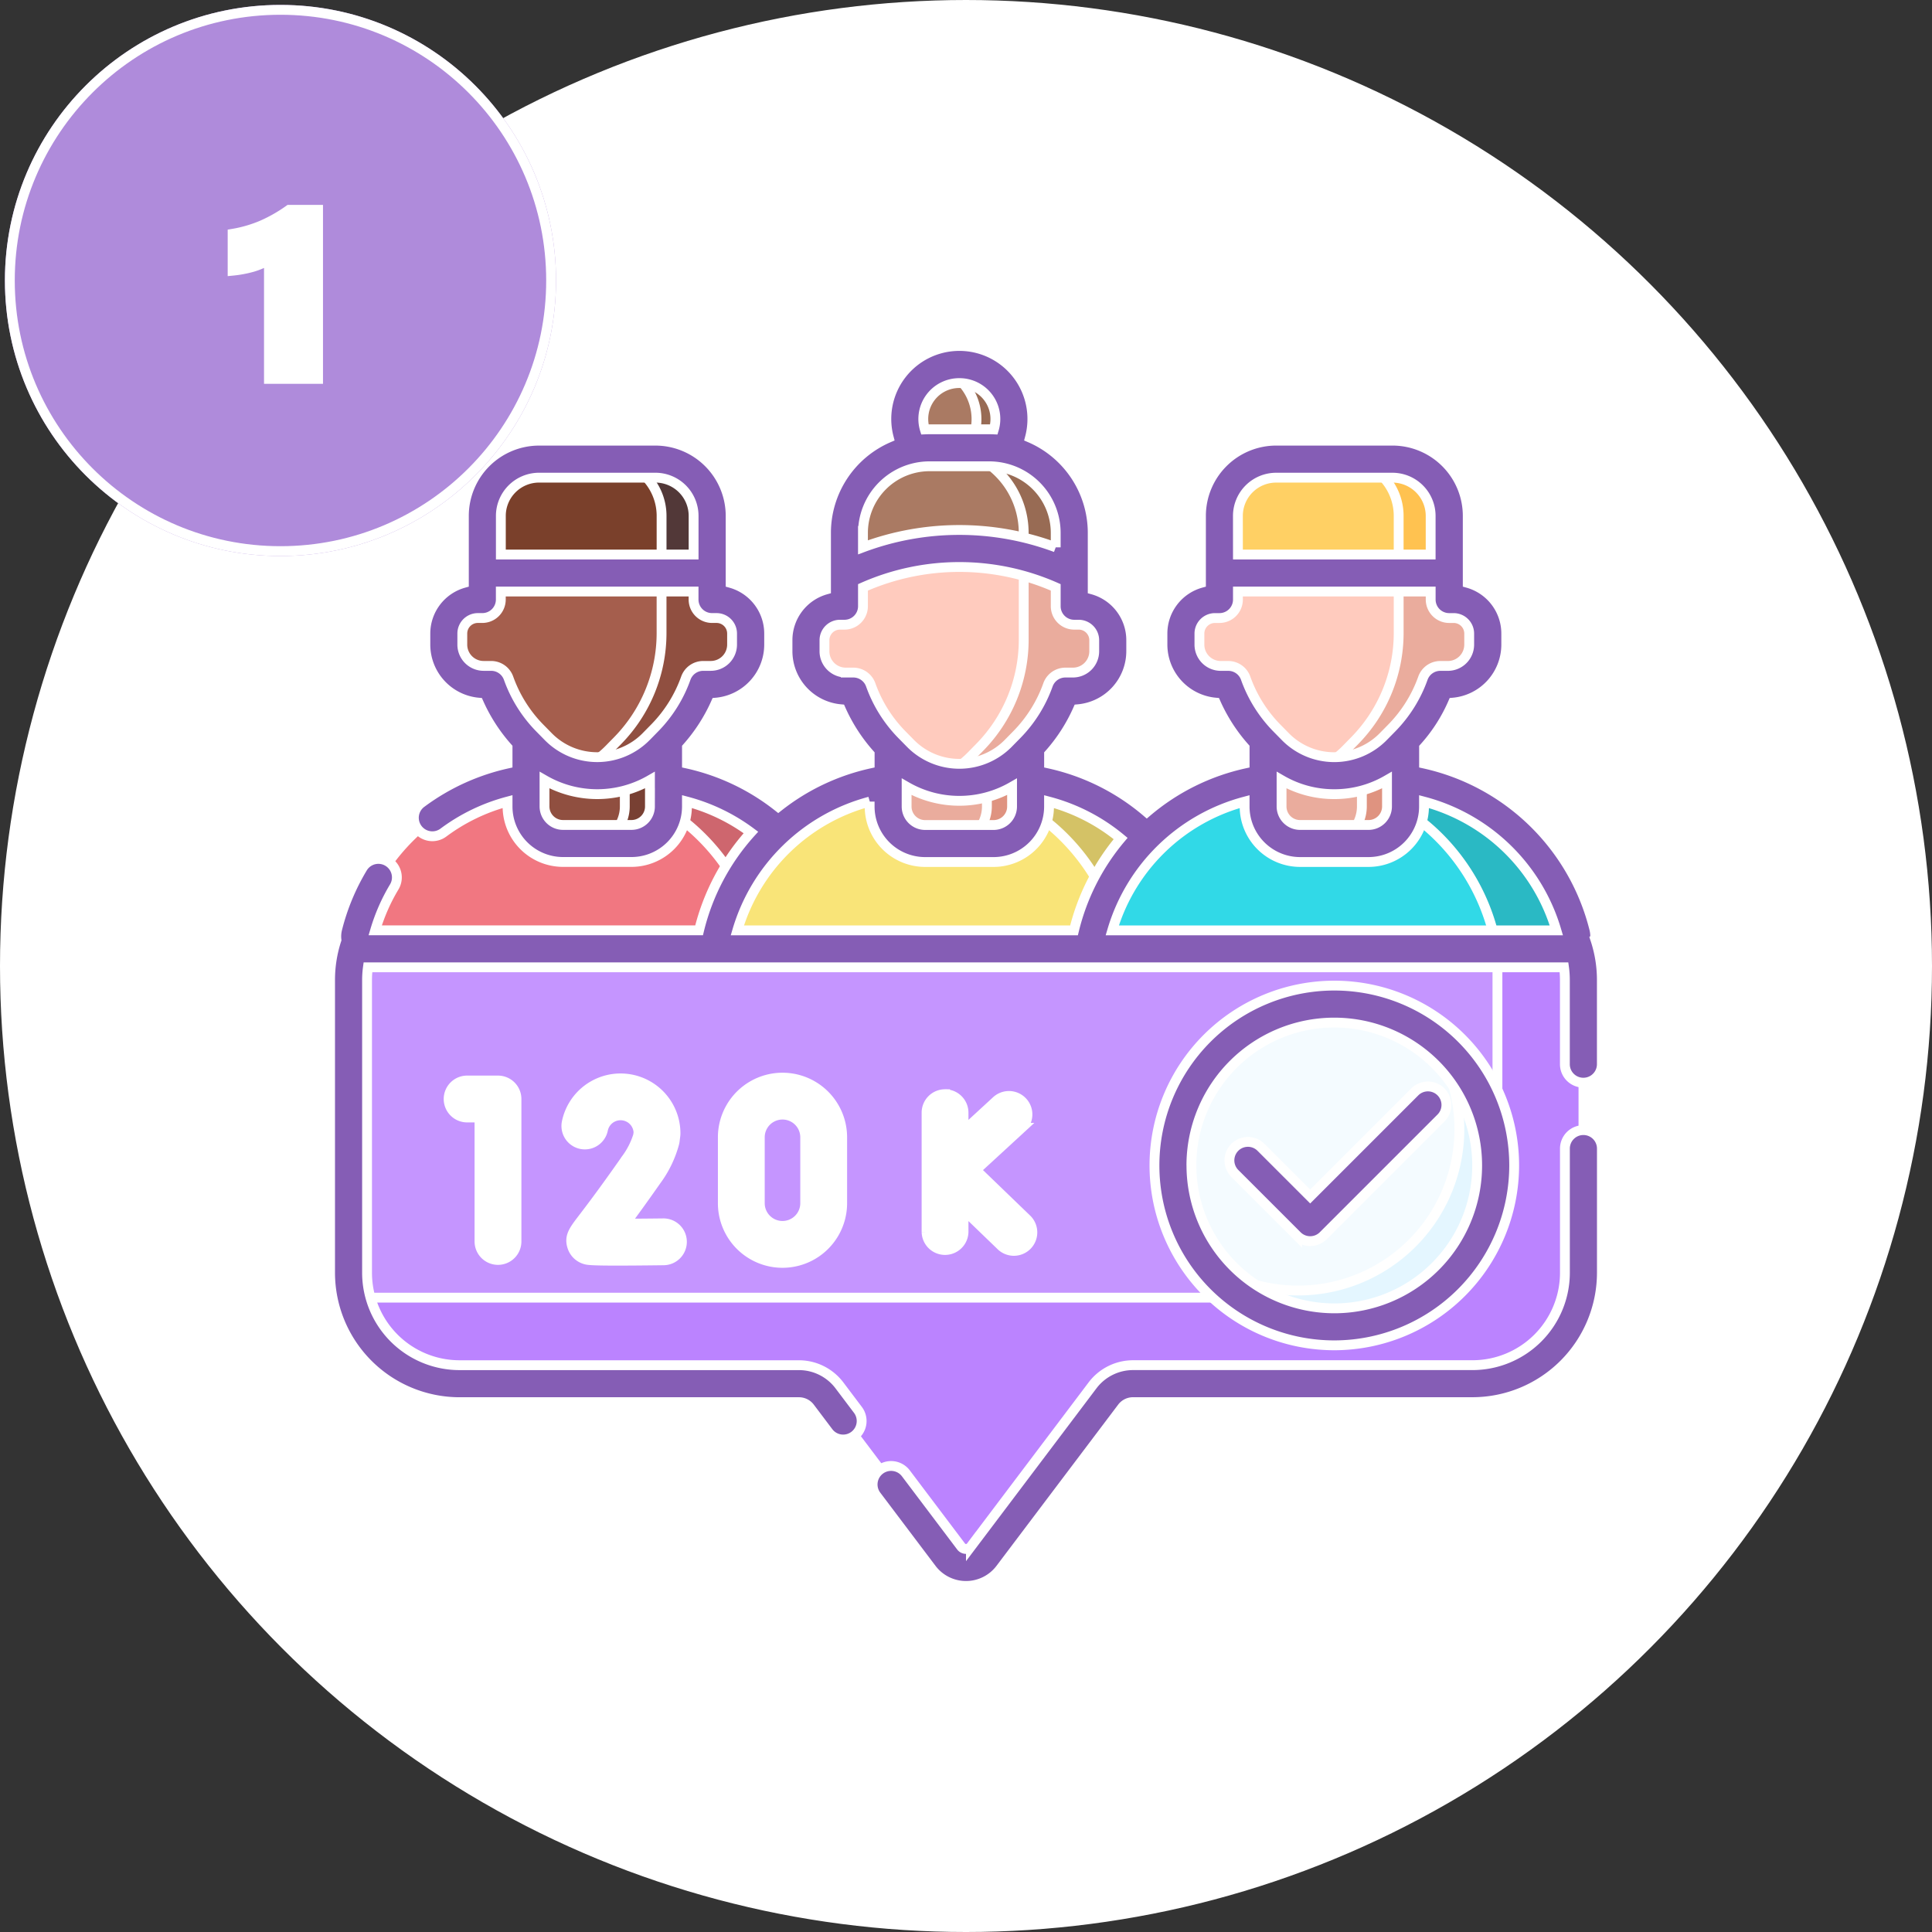 <svg xmlns="http://www.w3.org/2000/svg" width="196.316" height="196.316" viewBox="0 0 196.316 196.316">
  <rect x="0" y="0" width="196.316" height="196.316" fill="#333333" stroke="none"/>
  <g id="Grupo_61521" data-name="Grupo 61521" transform="translate(-254.5 -3690.5)">
    <g id="Grupo_61518" data-name="Grupo 61518">
      <g id="Grupo_61515" data-name="Grupo 61515" transform="translate(0.128 0.197)">
        <circle id="Elipse_4194" data-name="Elipse 4194" cx="97.658" cy="97.658" r="97.658" transform="translate(254.872 3690.803)" fill="#fff" stroke="#fff" stroke-width="1"/>
        <g id="Grupo_60446" data-name="Grupo 60446" transform="translate(136.595 5.969)">
          <g id="Grupo_60445" data-name="Grupo 60445">
            <g id="Grupo_60414" data-name="Grupo 60414">
              <path id="Trazado_109726" data-name="Trazado 109726" d="M267.4,3772.64H164.471a11.271,11.271,0,0,0-11.271,11.271v29.748a11.271,11.271,0,0,0,11.271,11.272h34.5a3.254,3.254,0,0,1,2.6,1.3l12.365,16.384a2.505,2.505,0,0,0,4,0l12.364-16.384a3.256,3.256,0,0,1,2.6-1.3h34.5a11.272,11.272,0,0,0,11.271-11.272v-29.748A11.271,11.271,0,0,0,267.4,3772.64Z" fill="#c595ff" stroke="#fff" stroke-width="1"/>
            </g>
            <g id="Grupo_60415" data-name="Grupo 60415">
              <path id="Trazado_109727" data-name="Trazado 109727" d="M269.7,3772.876a11.366,11.366,0,0,1,.236,2.3v27.271a13.748,13.748,0,0,1-13.748,13.748H155.74a11.374,11.374,0,0,1-2.3-.236,11.276,11.276,0,0,0,11.035,8.967h34.5a3.254,3.254,0,0,1,2.6,1.3l12.365,16.384a2.5,2.5,0,0,0,4,0l12.365-16.384a3.256,3.256,0,0,1,2.6-1.3h34.5a11.272,11.272,0,0,0,11.272-11.272v-29.748a11.275,11.275,0,0,0-8.967-11.035Z" fill="#bb83ff" stroke="#fff" stroke-width="1"/>
            </g>
            <g id="Grupo_60416" data-name="Grupo 60416">
              <path id="Trazado_109728" data-name="Trazado 109728" d="M203.386,3780.744a21.041,21.041,0,0,0-20.734-17.482h-8.377a21.044,21.044,0,0,0-20.409,15.926,1.255,1.255,0,0,0,1.218,1.556Z" fill="#f17781" stroke="#fff" stroke-width="1"/>
            </g>
            <g id="Grupo_60417" data-name="Grupo 60417">
              <path id="Trazado_109729" data-name="Trazado 109729" d="M194.962,3780.744h8.425a21.042,21.042,0,0,0-20.735-17.482h-8.4a21.042,21.042,0,0,1,20.711,17.481Z" fill="#ce666e" stroke="#fff" stroke-width="1"/>
            </g>
            <g id="Grupo_60418" data-name="Grupo 60418">
              <path id="Trazado_109730" data-name="Trazado 109730" d="M240.182,3780.744a21.042,21.042,0,0,0-20.735-17.482H211.07a21.041,21.041,0,0,0-20.734,17.482Z" fill="#f9e478" stroke="#fff" stroke-width="1"/>
            </g>
            <g id="Grupo_60419" data-name="Grupo 60419">
              <path id="Trazado_109731" data-name="Trazado 109731" d="M231.757,3780.744h8.425a21.042,21.042,0,0,0-20.735-17.482h-8.4A21.041,21.041,0,0,1,231.757,3780.744Z" fill="#d4c266" stroke="#fff" stroke-width="1"/>
            </g>
            <g id="Grupo_60420" data-name="Grupo 60420">
              <path id="Trazado_109732" data-name="Trazado 109732" d="M276.739,3780.744a1.255,1.255,0,0,0,1.218-1.556,21.044,21.044,0,0,0-20.408-15.926h-8.378a21.042,21.042,0,0,0-20.734,17.482Z" fill="#31d9e7" stroke="#fff" stroke-width="1"/>
            </g>
            <g id="Grupo_60421" data-name="Grupo 60421">
              <path id="Trazado_109733" data-name="Trazado 109733" d="M181.913,3770.039h-6.9a3.787,3.787,0,0,1-3.786-3.786v-10.686H185.7v10.686A3.786,3.786,0,0,1,181.913,3770.039Z" fill="#904f40" stroke="#fff" stroke-width="1"/>
            </g>
            <g id="Grupo_60422" data-name="Grupo 60422">
              <path id="Trazado_109734" data-name="Trazado 109734" d="M218.709,3770.039h-6.9a3.787,3.787,0,0,1-3.786-3.786v-10.686h14.471v10.686A3.785,3.785,0,0,1,218.709,3770.039Z" fill="#eaac9d" stroke="#fff" stroke-width="1"/>
            </g>
            <g id="Grupo_60423" data-name="Grupo 60423">
              <circle id="Elipse_4195" data-name="Elipse 4195" cx="16.398" cy="16.398" r="16.398" transform="translate(236.962 3786.362)" fill="#f4fbff" stroke="#fff" stroke-width="1"/>
            </g>
            <g id="Grupo_60424" data-name="Grupo 60424">
              <path id="Trazado_109735" data-name="Trazado 109735" d="M262.961,3789.47a16.394,16.394,0,0,1-22.891,22.89,16.4,16.4,0,1,0,22.891-22.89Z" fill="#e4f6ff" stroke="#fff" stroke-width="1"/>
            </g>
            <g id="Grupo_60425" data-name="Grupo 60425">
              <path id="Trazado_109736" data-name="Trazado 109736" d="M269.858,3780.744h6.881a1.255,1.255,0,0,0,1.218-1.556,21.044,21.044,0,0,0-20.408-15.926h-8.4A21.04,21.04,0,0,1,269.858,3780.744Z" fill="#2ab9c4" stroke="#fff" stroke-width="1"/>
            </g>
            <g id="Grupo_60426" data-name="Grupo 60426">
              <path id="Trazado_109737" data-name="Trazado 109737" d="M256.81,3770.039h-6.9a3.787,3.787,0,0,1-3.786-3.786v-10.686H260.6v10.686A3.786,3.786,0,0,1,256.81,3770.039Z" fill="#eaac9d" stroke="#fff" stroke-width="1"/>
            </g>
            <g id="Grupo_60427" data-name="Grupo 60427">
              <path id="Trazado_109738" data-name="Trazado 109738" d="M181.264,3755.567v10.715a3.757,3.757,0,0,1-3.757,3.757h4.435a3.757,3.757,0,0,0,3.757-3.757v-10.715Z" fill="#784033" stroke="#fff" stroke-width="1"/>
            </g>
            <g id="Grupo_60428" data-name="Grupo 60428">
              <path id="Trazado_109739" data-name="Trazado 109739" d="M218.059,3755.567v10.715a3.757,3.757,0,0,1-3.757,3.757h4.436a3.757,3.757,0,0,0,3.757-3.757v-10.715Z" fill="#df9380" stroke="#fff" stroke-width="1"/>
            </g>
            <g id="Grupo_60429" data-name="Grupo 60429">
              <path id="Trazado_109740" data-name="Trazado 109740" d="M256.161,3755.567v10.715a3.758,3.758,0,0,1-3.758,3.757h4.436a3.757,3.757,0,0,0,3.757-3.757v-10.715Z" fill="#df9380" stroke="#fff" stroke-width="1"/>
            </g>
            <g id="Grupo_60436" data-name="Grupo 60436">
              <g id="Grupo_60430" data-name="Grupo 60430">
                <circle id="Elipse_4196" data-name="Elipse 4196" cx="5.541" cy="5.541" r="5.541" transform="translate(209.718 3721.379)" fill="#aa7a63" stroke="#fff" stroke-width="1"/>
              </g>
              <g id="Grupo_60431" data-name="Grupo 60431">
                <path id="Trazado_109741" data-name="Trazado 109741" d="M215.259,3721.379a5.512,5.512,0,0,0-1.9.342,5.533,5.533,0,0,1,0,10.4,5.538,5.538,0,1,0,1.9-10.738Z" fill="#986b54" stroke="#fff" stroke-width="1"/>
              </g>
              <g id="Grupo_60432" data-name="Grupo 60432">
                <path id="Trazado_109742" data-name="Trazado 109742" d="M222.461,3760.267l-.884.9a8.852,8.852,0,0,1-12.636,0l-.885-.9a15.613,15.613,0,0,1-4.469-10.934v-7.753H226.93v7.753A15.609,15.609,0,0,1,222.461,3760.267Z" fill="#ffcbbe" stroke="#fff" stroke-width="1"/>
              </g>
              <path id="Trazado_109743" data-name="Trazado 109743" d="M227.361,3745.924h-.431V3738.7H203.587v7.225h-.431a3.482,3.482,0,0,0-3.482,3.482v1.067a4.073,4.073,0,0,0,4.073,4.073h.737a15.617,15.617,0,0,0,3.572,5.721l.885.9a8.85,8.85,0,0,0,12.636,0l.884-.9a15.617,15.617,0,0,0,3.572-5.721h.737a4.073,4.073,0,0,0,4.073-4.073v-1.067a3.482,3.482,0,0,0-3.482-3.482Z" fill="#ffcbbe" stroke="#fff" stroke-width="1"/>
              <path id="Trazado_109744" data-name="Trazado 109744" d="M227.361,3745.924h-.431V3738.7H221.8v10.634a15.613,15.613,0,0,1-4.469,10.934l-.885.9a8.8,8.8,0,0,1-3.751,2.273,8.85,8.85,0,0,0,8.884-2.273l.884-.9a15.609,15.609,0,0,0,3.572-5.72h.737a4.073,4.073,0,0,0,4.073-4.073v-1.067a3.482,3.482,0,0,0-3.482-3.483Z" fill="#eaac9d" stroke="#fff" stroke-width="1"/>
              <g id="Grupo_60433" data-name="Grupo 60433">
                <path id="Trazado_109745" data-name="Trazado 109745" d="M215.259,3740.061a25.921,25.921,0,0,1,11.671,2.758v-4.346a8.641,8.641,0,0,0-8.641-8.641h-6.06a8.641,8.641,0,0,0-8.642,8.641v4.346A25.922,25.922,0,0,1,215.259,3740.061Z" fill="#aa7a63" stroke="#fff" stroke-width="1"/>
              </g>
              <g id="Grupo_60435" data-name="Grupo 60435">
                <g id="Grupo_60434" data-name="Grupo 60434">
                  <path id="Trazado_109746" data-name="Trazado 109746" d="M218.289,3729.832h-5.134a8.641,8.641,0,0,1,8.642,8.641v2.419a25.868,25.868,0,0,1,5.133,1.927v-4.346a8.641,8.641,0,0,0-8.641-8.641Z" fill="#986b54" stroke="#fff" stroke-width="1"/>
                </g>
              </g>
            </g>
            <g id="Grupo_60440" data-name="Grupo 60440">
              <path id="Trazado_109747" data-name="Trazado 109747" d="M190.566,3745.254h-.431v-4.345H166.792v4.345h-.431a3.482,3.482,0,0,0-3.482,3.482v1.067a4.073,4.073,0,0,0,4.073,4.073h.737a15.6,15.6,0,0,0,3.571,5.72l.885.9a8.852,8.852,0,0,0,12.636,0l.885-.9a15.61,15.61,0,0,0,3.572-5.72h.736a4.073,4.073,0,0,0,4.073-4.073v-1.067a3.481,3.481,0,0,0-3.481-3.482Z" fill="#a55e4d" stroke="#fff" stroke-width="1"/>
              <g id="Grupo_60437" data-name="Grupo 60437">
                <path id="Trazado_109748" data-name="Trazado 109748" d="M190.135,3742.559v-5.807a5.762,5.762,0,0,0-5.761-5.761H172.553a5.761,5.761,0,0,0-5.761,5.761v5.807Z" fill="#8b5e5e" stroke="#fff" stroke-width="1"/>
              </g>
              <g id="Grupo_60438" data-name="Grupo 60438">
                <path id="Trazado_109749" data-name="Trazado 109749" d="M190.135,3742.559v-5.807a5.762,5.762,0,0,0-5.761-5.761H172.553a5.761,5.761,0,0,0-5.761,5.761v5.807Z" fill="#7a402b" stroke="#fff" stroke-width="1"/>
              </g>
              <g id="Grupo_60439" data-name="Grupo 60439">
                <path id="Trazado_109750" data-name="Trazado 109750" d="M184.374,3730.991h-5.133a5.761,5.761,0,0,1,5.761,5.761v5.807h5.133v-5.807A5.762,5.762,0,0,0,184.374,3730.991Z" fill="#523838" stroke="#fff" stroke-width="1"/>
              </g>
              <path id="Trazado_109751" data-name="Trazado 109751" d="M190.566,3745.254h-.431v-4.345H185v7.753a15.612,15.612,0,0,1-4.468,10.934l-.885.9a8.809,8.809,0,0,1-3.752,2.273,8.848,8.848,0,0,0,8.884-2.273l.885-.9a15.61,15.61,0,0,0,3.572-5.72h.737a4.074,4.074,0,0,0,4.073-4.073v-1.067a3.482,3.482,0,0,0-3.482-3.482Z" fill="#904f40" stroke="#fff" stroke-width="1"/>
            </g>
            <g id="Grupo_60444" data-name="Grupo 60444">
              <g id="Grupo_60441" data-name="Grupo 60441">
                <path id="Trazado_109752" data-name="Trazado 109752" d="M265.032,3742.559v-5.807a5.762,5.762,0,0,0-5.762-5.761H247.45a5.761,5.761,0,0,0-5.761,5.761v5.807Z" fill="#8b5e5e" stroke="#fff" stroke-width="1"/>
              </g>
              <path id="Trazado_109753" data-name="Trazado 109753" d="M265.462,3745.254h-.43v-4.345H241.689v4.345h-.431a3.482,3.482,0,0,0-3.482,3.482v1.067a4.073,4.073,0,0,0,4.073,4.073h.736a15.61,15.61,0,0,0,3.572,5.72l.885.9a8.852,8.852,0,0,0,12.636,0l.885-.9a15.611,15.611,0,0,0,3.572-5.72h.736a4.073,4.073,0,0,0,4.073-4.073v-1.067A3.482,3.482,0,0,0,265.462,3745.254Z" fill="#ffcbbe" stroke="#fff" stroke-width="1"/>
              <g id="Grupo_60442" data-name="Grupo 60442">
                <path id="Trazado_109754" data-name="Trazado 109754" d="M265.032,3742.559v-5.807a5.762,5.762,0,0,0-5.762-5.761H247.45a5.761,5.761,0,0,0-5.761,5.761v5.807Z" fill="#ffd064" stroke="#fff" stroke-width="1"/>
              </g>
              <path id="Trazado_109755" data-name="Trazado 109755" d="M265.462,3745.254h-.43v-4.345H259.9v7.753a15.608,15.608,0,0,1-4.469,10.934l-.884.9a8.809,8.809,0,0,1-3.752,2.273,8.849,8.849,0,0,0,8.884-2.273l.885-.9a15.611,15.611,0,0,0,3.572-5.72h.736a4.073,4.073,0,0,0,4.073-4.073v-1.067A3.482,3.482,0,0,0,265.462,3745.254Z" fill="#eaac9d" stroke="#fff" stroke-width="1"/>
              <g id="Grupo_60443" data-name="Grupo 60443">
                <path id="Trazado_109756" data-name="Trazado 109756" d="M259.27,3730.991h-5.132a5.761,5.761,0,0,1,5.761,5.761v5.807h5.133v-5.807a5.762,5.762,0,0,0-5.762-5.761Z" fill="#ffc250" stroke="#fff" stroke-width="1"/>
              </g>
            </g>
            <path id="Trazado_109757" data-name="Trazado 109757" d="M279.863,3779.717a3.161,3.161,0,0,0-.083-.984,22.88,22.88,0,0,0-17.3-16.815l0-1.606a16.8,16.8,0,0,0,2.944-4.58,5.929,5.929,0,0,0,5.407-5.9v-1.125a5.344,5.344,0,0,0-3.913-5.142v-6.815a7.648,7.648,0,0,0-7.639-7.639H247.45a7.649,7.649,0,0,0-7.64,7.639v6.815a5.342,5.342,0,0,0-3.913,5.142v1.125a5.929,5.929,0,0,0,5.407,5.9,17.667,17.667,0,0,0,2.944,4.57c0,.015,0,1.616,0,1.616a22.836,22.836,0,0,0-9.943,4.936,22.8,22.8,0,0,0-9.929-4.936v-.946a17.443,17.443,0,0,0,2.94-4.569,5.929,5.929,0,0,0,5.407-5.9v-1.124a5.344,5.344,0,0,0-3.913-5.143v-5.764a10.536,10.536,0,0,0-6.377-9.669,7.419,7.419,0,1,0-14.346,0,10.535,10.535,0,0,0-6.377,9.668v5.764a5.345,5.345,0,0,0-3.913,5.143v1.124a5.929,5.929,0,0,0,5.408,5.9,17.652,17.652,0,0,0,2.943,4.569c0,.016,0,.946,0,.946a22.817,22.817,0,0,0-9.291,4.4,22.788,22.788,0,0,0-9.276-4.4s0-1.6,0-1.615a17.679,17.679,0,0,0,2.944-4.569,5.929,5.929,0,0,0,5.407-5.9v-1.125a5.344,5.344,0,0,0-3.913-5.142v-6.814a7.648,7.648,0,0,0-7.64-7.64H172.553a7.648,7.648,0,0,0-7.64,7.64v6.814a5.344,5.344,0,0,0-3.913,5.142v1.125a5.929,5.929,0,0,0,5.407,5.9,17.679,17.679,0,0,0,2.944,4.569c0,.016,0,1.617,0,1.617a22.918,22.918,0,0,0-8.732,3.98,1.879,1.879,0,1,0,2.242,3.015,19.146,19.146,0,0,1,6.49-3.13v.5a5.642,5.642,0,0,0,5.636,5.636h6.957a5.642,5.642,0,0,0,5.636-5.636v-.5a19.063,19.063,0,0,1,6.5,3.14,22.86,22.86,0,0,0-5.267,9.943H155.9a19.093,19.093,0,0,1,1.957-4.443,1.879,1.879,0,0,0-3.218-1.939,22.823,22.823,0,0,0-2.6,6.25,3.149,3.149,0,0,0-.074,1.1,13.145,13.145,0,0,0-.648,4.079v29.748a13.165,13.165,0,0,0,13.15,13.15h34.5a1.385,1.385,0,0,1,1.1.548l1.874,2.484a1.879,1.879,0,1,0,3-2.263l-1.874-2.484a5.16,5.16,0,0,0-4.1-2.042h-34.5a9.4,9.4,0,0,1-9.393-9.393v-29.748a9.524,9.524,0,0,1,.089-1.289H276.7a9.529,9.529,0,0,1,.089,1.289v8.556a1.878,1.878,0,0,0,3.757,0v-8.556a13.115,13.115,0,0,0-.687-4.194ZM168.67,3736.752a3.887,3.887,0,0,1,3.883-3.882h11.821a3.886,3.886,0,0,1,3.882,3.882v3.929H168.67Zm15.151,29.529a1.881,1.881,0,0,1-1.879,1.879h-6.958a1.881,1.881,0,0,1-1.878-1.879V3763.6a10.748,10.748,0,0,0,10.714,0v2.683Zm.5-8-.884.9a6.974,6.974,0,0,1-9.955,0l-.885-.9a13.83,13.83,0,0,1-3.142-5.032,1.879,1.879,0,0,0-1.771-1.251h-.768a2.166,2.166,0,0,1-2.163-2.163v-1.125a1.579,1.579,0,0,1,1.577-1.577h.457a1.879,1.879,0,0,0,1.879-1.878v-.816h19.586v.816a1.878,1.878,0,0,0,1.878,1.878h.458a1.579,1.579,0,0,1,1.577,1.577v1.125a2.166,2.166,0,0,1-2.163,2.163h-.768a1.879,1.879,0,0,0-1.771,1.251,13.829,13.829,0,0,1-3.142,5.033ZM248,3763.6a10.651,10.651,0,0,0,5.357,1.431h0a10.658,10.658,0,0,0,5.358-1.431v2.683a1.881,1.881,0,0,1-1.879,1.879h-6.958a1.881,1.881,0,0,1-1.878-1.879Zm-4.436-26.846a3.887,3.887,0,0,1,3.883-3.882h11.821a3.886,3.886,0,0,1,3.882,3.882v3.929H243.567ZM242.585,3752h-.767a2.166,2.166,0,0,1-2.164-2.163v-1.125a1.579,1.579,0,0,1,1.577-1.577h.458a1.878,1.878,0,0,0,1.878-1.878v-.816h19.586v.816a1.879,1.879,0,0,0,1.879,1.878h.457a1.579,1.579,0,0,1,1.577,1.577v1.125A2.166,2.166,0,0,1,264.9,3752h-.767a1.879,1.879,0,0,0-1.771,1.251,13.842,13.842,0,0,1-3.142,5.033l-.885.9a6.973,6.973,0,0,1-9.954,0l-.885-.9a13.817,13.817,0,0,1-3.142-5.032A1.878,1.878,0,0,0,242.585,3752Zm-27.326-28.74a3.649,3.649,0,0,1,3.505,4.708c-.158-.007-.316-.012-.476-.012h-6.059c-.16,0-.318.005-.476.012a3.649,3.649,0,0,1,3.506-4.708Zm-9.793,15.216a6.77,6.77,0,0,1,6.763-6.762h6.059a6.77,6.77,0,0,1,6.763,6.762v1.475a28.052,28.052,0,0,0-19.586,0v-1.475Zm-.982,14.2h-.768a2.166,2.166,0,0,1-2.163-2.163v-1.125a1.578,1.578,0,0,1,1.577-1.577h.457a1.879,1.879,0,0,0,1.879-1.879v-1.914a24.2,24.2,0,0,1,19.586,0v1.914a1.878,1.878,0,0,0,1.878,1.879h.458a1.579,1.579,0,0,1,1.577,1.577v1.124a2.167,2.167,0,0,1-2.164,2.164h-.767a1.879,1.879,0,0,0-1.771,1.251,13.83,13.83,0,0,1-3.142,5.032l-.885.9a6.974,6.974,0,0,1-9.954,0l-.885-.9a13.83,13.83,0,0,1-3.142-5.032,1.879,1.879,0,0,0-1.771-1.251Zm16.132,11.6v2.012a1.881,1.881,0,0,1-1.878,1.879H211.78a1.881,1.881,0,0,1-1.879-1.879v-2.012a10.745,10.745,0,0,0,10.715,0Zm-14.472,1.513v.5a5.642,5.642,0,0,0,5.636,5.636h6.958a5.642,5.642,0,0,0,5.635-5.636v-.5a19.037,19.037,0,0,1,7.274,3.748,22.836,22.836,0,0,0-4.736,9.334H192.7a19.143,19.143,0,0,1,13.448-13.083Zm24.653,13.083a19.143,19.143,0,0,1,13.449-13.083v.5a5.642,5.642,0,0,0,5.635,5.635h6.958a5.642,5.642,0,0,0,5.636-5.635v-.5a19.121,19.121,0,0,1,13.448,13.083Z" fill="#855db5" stroke="#fff" stroke-width="1"/>
            <path id="Trazado_109758" data-name="Trazado 109758" d="M278.671,3799.167a1.878,1.878,0,0,0-1.878,1.879v12.613a9.4,9.4,0,0,1-9.393,9.393H232.9a5.163,5.163,0,0,0-4.1,2.042l-12.365,16.384a.625.625,0,0,1-1,0l-5.61-7.434a1.879,1.879,0,0,0-3,2.264l5.61,7.433a4.383,4.383,0,0,0,7,0l12.365-16.384a1.385,1.385,0,0,1,1.1-.548h34.5a13.165,13.165,0,0,0,13.15-13.15v-12.613a1.879,1.879,0,0,0-1.879-1.879Z" fill="#855db5" stroke="#fff" stroke-width="1"/>
            <path id="Trazado_109759" data-name="Trazado 109759" d="M271.637,3802.759a18.276,18.276,0,1,0-18.277,18.277A18.3,18.3,0,0,0,271.637,3802.759Zm-32.8,0a14.519,14.519,0,1,1,14.519,14.52A14.535,14.535,0,0,1,238.841,3802.759Z" fill="#855db5" stroke="#fff" stroke-width="1"/>
            <path id="Trazado_109760" data-name="Trazado 109760" d="M264.2,3795.281a1.88,1.88,0,0,0-2.657,0l-10.634,10.634-5.02-5.02a1.879,1.879,0,0,0-2.657,2.657l6.349,6.348a1.879,1.879,0,0,0,2.657,0l11.962-11.962a1.878,1.878,0,0,0,0-2.657Z" fill="#855db5" stroke="#fff" stroke-width="1"/>
            <path id="Trazado_109761" data-name="Trazado 109761" d="M213.806,3795.517a1.878,1.878,0,0,0-1.879,1.878v12.12a1.879,1.879,0,0,0,3.757,0v-2.282l3.767,3.634a1.878,1.878,0,1,0,2.608-2.7l-5.126-4.945,4.663-4.286a1.879,1.879,0,0,0-2.542-2.767l-3.37,3.1V3797.4a1.878,1.878,0,0,0-1.878-1.878Z" fill="#fff" stroke="#fff" stroke-width="1"/>
            <path id="Trazado_109762" data-name="Trazado 109762" d="M168.38,3812.36a1.878,1.878,0,0,0,1.878-1.878v-14.475a1.879,1.879,0,0,0-1.878-1.879h-3.094a1.879,1.879,0,1,0,0,3.757H166.5v12.6A1.879,1.879,0,0,0,168.38,3812.36Z" fill="#fff" stroke="#fff" stroke-width="1"/>
            <path id="Trazado_109763" data-name="Trazado 109763" d="M181.39,3802.124c-2.289,3.272-3.656,5.061-4.39,6.021-.929,1.217-1.4,1.827-1.079,2.854a1.943,1.943,0,0,0,1.262,1.28c.254.084.469.156,3.273.156,1.112,0,2.631-.011,4.721-.037a1.879,1.879,0,1,0-.047-3.757c-1.284.016-2.64.027-3.821.031.778-1.048,1.813-2.471,3.159-4.394a11.237,11.237,0,0,0,1.83-3.8,1.706,1.706,0,0,0,.034-.187l.071-.56a1.894,1.894,0,0,0,.015-.238,5.583,5.583,0,0,0-11.06-1.08,1.879,1.879,0,0,0,3.687.725,1.825,1.825,0,0,1,3.613.256l-.04.317a7.934,7.934,0,0,1-1.228,2.408Z" fill="#fff" stroke="#fff" stroke-width="1"/>
            <path id="Trazado_109764" data-name="Trazado 109764" d="M191.225,3799.9v6.694a6.064,6.064,0,1,0,12.128,0V3799.9a6.064,6.064,0,0,0-12.128,0Zm8.371,0v6.694a2.307,2.307,0,0,1-4.614,0V3799.9a2.307,2.307,0,0,1,4.614,0Z" fill="#fff" stroke="#fff" stroke-width="1"/>
          </g>
        </g>
      </g>
      <g id="Grupo_61512" data-name="Grupo 61512" transform="translate(-450 -79)">
        <g id="Elipse_4269" data-name="Elipse 4269" transform="translate(705 3770)" fill="#af8bdb" stroke="#fff" stroke-width="1">
          <circle cx="28" cy="28" r="28" stroke="none"/>
          <circle cx="28" cy="28" r="27.5" fill="none"/>
        </g>
        <path id="Trazado_110627" data-name="Trazado 110627" d="M4.828,26V13.906a7.374,7.374,0,0,1-1.7.732,11.706,11.706,0,0,1-1.992.369v-3.75a13.163,13.163,0,0,0,2.947-.85A15.209,15.209,0,0,0,6.879,8.82H9.82V26Z" transform="translate(727 3782)" fill="#fff" stroke="#fff" stroke-width="1"/>
      </g>
    </g>
  </g>
</svg>
